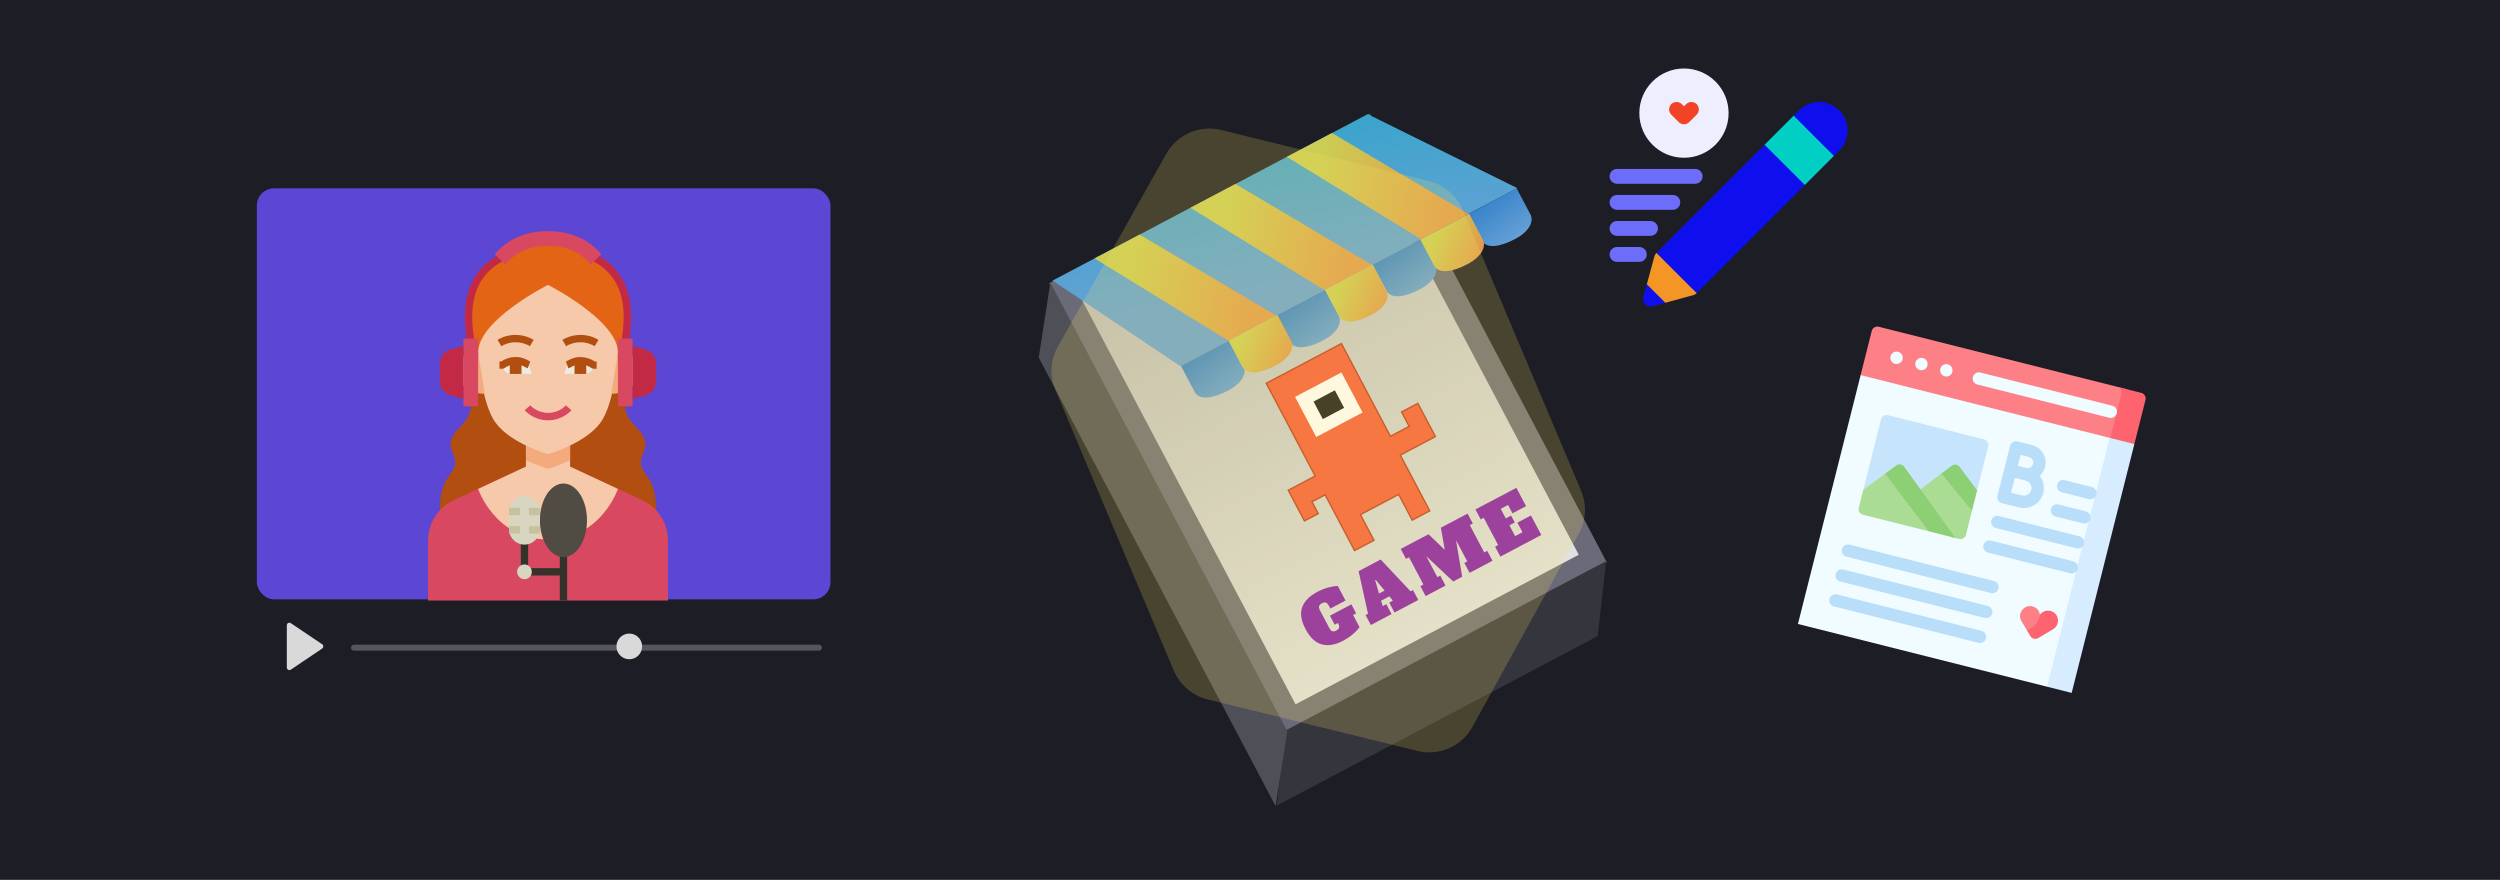 <svg xmlns="http://www.w3.org/2000/svg" width="292" height="103" fill="none" viewBox="0 0 292 103"><g clip-path="url(#clip0_1668_6934)"><rect width="292" height="102.768" fill="#1D1D26"/><rect width="42.371" height="59.253" x="122.537" y="33.078" fill="#6B6A79" transform="rotate(-27.84 122.537 33.078)"/><rect width="37.406" height="54.784" x="125.737" y="33.821" fill="url(#paint0_linear_1668_6934)" transform="rotate(-27.84 125.737 33.821)"/><path fill="#35353E" d="M150.131 85.326L187.598 65.538L186.608 74.297L149.141 94.084L150.131 85.326Z"/><path fill="#4F4F58" d="M121.324 41.767L122.683 33L150.355 85.395L148.995 94.162L121.324 41.767Z"/><path fill="#F55C3B" stroke="#BB3D22" stroke-width=".166" d="M147.896 44.767L153.615 55.597L150.469 57.259L152.362 60.845L153.972 59.994L153.238 58.604L154.775 57.792L158.214 64.305L160.483 63.107L158.898 60.107L163.362 57.749L164.947 60.75L166.996 59.668L163.556 53.155L167.654 50.991L165.606 47.112L163.703 48.117L164.592 49.8L162.397 50.959L156.677 40.129L147.896 44.767Z"/><rect width="6.124" height="5.296" x="151.263" y="46.357" fill="#fff" transform="rotate(-27.84 151.263 46.357)"/><rect width="2.814" height="2.317" x="153.422" y="46.901" fill="#1A1A1A" transform="rotate(-27.84 153.422 46.901)"/><path fill="url(#paint1_linear_1668_6934)" d="M159.746 13.333L122.938 32.773L137.856 42.769L177.226 21.977L159.746 13.333Z"/><path fill="url(#paint2_linear_1668_6934)" d="M143.638 39.715L137.93 42.73L139.54 45.779C140.051 46.746 141.586 46.601 143.439 45.622C145.292 44.644 145.602 43.434 145.248 42.764L143.638 39.715Z"/><path fill="url(#paint3_linear_1668_6934)" d="M154.761 33.841L149.053 36.855L150.663 39.905C151.174 40.872 152.709 40.727 154.562 39.748C156.415 38.77 156.725 37.56 156.371 36.891L154.761 33.841Z"/><path fill="url(#paint4_linear_1668_6934)" d="M166.029 27.89L160.321 30.904L161.932 33.954C162.442 34.921 163.978 34.776 165.831 33.797C167.684 32.818 167.993 31.609 167.64 30.939L166.029 27.89Z"/><path fill="url(#paint5_linear_1668_6934)" d="M177.152 22.016L171.444 25.03L173.055 28.08C173.565 29.047 175.101 28.902 176.954 27.923C178.807 26.944 179.116 25.735 178.763 25.065L177.152 22.016Z"/><path fill="url(#paint6_linear_1668_6934)" d="M149.198 36.779L143.49 39.793L145.101 42.842C145.611 43.809 147.147 43.664 149 42.686C150.853 41.707 151.162 40.497 150.809 39.828L149.198 36.779Z"/><path fill="url(#paint7_linear_1668_6934)" d="M149.052 36.856L143.49 39.793L127.84 30.184L133.109 27.401L149.052 36.856Z"/><path fill="url(#paint8_linear_1668_6934)" d="M160.321 30.906L154.76 33.843L156.37 36.892C156.881 37.859 158.384 37.731 160.189 36.778C161.995 35.824 162.285 34.624 161.932 33.955L160.321 30.906Z"/><path fill="url(#paint9_linear_1668_6934)" d="M160.248 30.944L154.687 33.881L139.036 24.271L144.305 21.489L160.248 30.944Z"/><path fill="url(#paint10_linear_1668_6934)" d="M171.591 24.953L165.883 27.968L167.493 31.017C168.004 31.984 169.539 31.839 171.392 30.86C173.245 29.882 173.555 28.672 173.201 28.003L171.591 24.953Z"/><path fill="url(#paint11_linear_1668_6934)" d="M171.518 24.992L165.956 27.929L150.306 18.319L155.574 15.537L171.518 24.992Z"/><path fill="#861AAC" d="M175.242 65.011L174.628 63.85L174.982 63.663L173.299 60.476L172.945 60.663L172.332 59.502L177.112 56.977L178.242 59.116L176.655 59.954L176.139 58.977L175.282 59.429L175.873 60.548L176.496 60.219L176.923 61.026L176.3 61.355L176.965 62.616L177.822 62.163L177.231 61.044L178.818 60.207L180.022 62.487L175.242 65.011Z"/><path fill="#861AAC" d="M172.028 61.148L171.674 61.336L173.357 64.522L173.711 64.335L174.324 65.497L171.647 66.91L171.034 65.749L171.374 65.569L170.065 63.091L170.783 67.367L169.735 67.92L166.592 64.97L167.883 67.413L168.223 67.234L168.836 68.395L166.513 69.622L165.9 68.46L166.254 68.273L164.571 65.087L164.217 65.274L163.604 64.112L166.847 62.399L168.75 64.22L168.292 61.636L171.415 59.987L172.028 61.148Z"/><path fill="#861AAC" d="M164.755 69.065L165.038 68.916L165.652 70.077L162.876 71.543L162.262 70.382L162.687 70.157L162.275 69.651L161.312 70.159L161.498 70.786L161.922 70.561L162.536 71.723L160.114 73.002L159.5 71.84L159.784 71.691L158.684 66.71L161.262 65.349L164.755 69.065ZM161.071 69.326L161.722 68.982L160.688 67.726L160.617 67.764L161.071 69.326Z"/><path fill="#861AAC" d="M158.398 71.643L158.044 71.83L158.792 73.247C158.647 73.474 158.399 73.741 158.047 74.048C157.698 74.347 157.292 74.619 156.829 74.863C155.946 75.329 155.133 75.463 154.388 75.265C153.641 75.062 153.01 74.474 152.496 73.501C151.97 72.505 151.836 71.65 152.092 70.935C152.353 70.217 152.946 69.614 153.871 69.125C154.32 68.888 154.765 68.714 155.207 68.601C155.649 68.489 156 68.439 156.26 68.452L157.154 70.145L155.384 71.08L155.208 70.747C155.103 70.549 154.986 70.43 154.856 70.389C154.729 70.342 154.575 70.366 154.396 70.461C154.216 70.555 154.108 70.67 154.07 70.805C154.035 70.932 154.069 71.095 154.174 71.293L155.266 73.361C155.371 73.559 155.487 73.682 155.615 73.729C155.745 73.769 155.899 73.742 156.079 73.647C156.258 73.553 156.365 73.442 156.401 73.314C156.438 73.18 156.405 73.013 156.3 72.815L156.274 72.765L155.892 72.967L155.334 71.912L157.841 70.588L158.398 71.643Z"/><g filter="url(#filter0_f_1668_6934)" opacity=".2"><path fill="#F9E05C" d="M165.55 87.71L141.039 81.685C139.267 81.249 137.804 80.001 137.095 78.32L123.274 45.556C122.579 43.91 122.686 42.036 123.561 40.479L136.22 17.963C137.492 15.701 140.116 14.565 142.635 15.184L166.888 21.144C168.661 21.58 170.123 22.827 170.833 24.509L184.666 57.303C185.353 58.932 185.257 60.785 184.404 62.334L171.991 84.885C170.73 87.175 168.089 88.334 165.55 87.71Z"/></g><rect width="67" height="48" x="30" y="22" fill="#5B47D3" rx="2"/><path fill="#B24E10" d="M76.641 59.57C76.641 55.789 75.034 55.454 74.862 54.276C74.69 53.099 75.747 52.506 75.266 51.217C74.776 49.928 73.031 49.275 73.031 47.444V43.577H54.984V47.444C54.984 49.275 53.24 49.937 52.75 51.226C52.26 52.515 53.326 53.099 53.154 54.268C52.982 55.445 51.375 55.78 51.375 59.562H76.641V59.57Z"/><path fill="#E36415" d="M73.031 39.805C73.487 36.969 73.779 32.543 69.68 30.231C69.68 30.231 67.188 27.902 64.008 27.902C60.828 27.902 58.336 30.231 58.336 30.231C54.237 32.543 54.529 36.969 54.984 39.805L55.844 41.18H72.172L73.031 39.805Z"/><path fill="#D84861" d="M66.586 51.234H61.43V54.5L52.973 58.436C51.16 59.287 50 61.109 50 63.111V70.141H78.016V63.111C78.016 61.109 76.856 59.287 75.042 58.436L66.586 54.5V51.234Z"/><path fill="#F6C9AA" d="M72.172 57.104C72.172 57.104 70.195 63.008 64.008 63.008C57.82 63.008 55.844 57.104 55.844 57.104L61.43 54.5V51.234H66.586V54.5L72.172 57.104Z"/><path fill="#F3AB7D" d="M61.43 51.234V53.752C62.822 54.423 64.008 54.758 64.008 54.758C64.008 54.758 65.194 54.423 66.586 53.752V51.234H61.43Z"/><path fill="#F6C9AA" d="M72.172 41.18C72.172 41.18 71.88 47.006 70.109 49.404C68.305 51.836 64.008 53.039 64.008 53.039C64.008 53.039 59.711 51.836 57.906 49.404C56.136 47.015 55.844 41.18 55.844 41.18C55.844 37.373 64.008 33.273 64.008 33.273C64.008 33.273 72.172 37.424 72.172 41.18Z"/><path fill="#35322B" d="M65.383 63.609H66.242V70.141H65.383V63.609Z"/><path fill="#35322B" d="M61.258 66.359H65.812V67.219H61.258V66.359Z"/><path fill="#35322B" d="M60.828 62.836H61.688V66.875H60.828V62.836Z"/><path fill="#504C43" d="M65.812 65.07C67.331 65.07 68.562 63.147 68.562 60.773C68.562 58.4 67.331 56.477 65.812 56.477C64.294 56.477 63.062 58.4 63.062 60.773C63.062 63.147 64.294 65.07 65.812 65.07Z"/><path fill="#D8D6C1" d="M61.258 63.609C62.255 63.609 63.062 62.802 63.062 61.805V59.742C63.062 58.745 62.255 57.938 61.258 57.938C60.261 57.938 59.453 58.745 59.453 59.742V61.805C59.453 62.802 60.261 63.609 61.258 63.609Z"/><path fill="#C5C2A1" d="M59.453 59.312H60.742V60.172H59.453V59.312Z"/><path fill="#C5C2A1" d="M59.453 61.461H60.742V62.32H59.453V61.461Z"/><path fill="#C5C2A1" d="M61.773 59.312H63.062V60.172H61.773V59.312Z"/><path fill="#C5C2A1" d="M61.773 61.461H63.062V62.32H61.773V61.461Z"/><path fill="#D8D6C1" d="M61.258 67.648C61.732 67.648 62.117 67.264 62.117 66.789C62.117 66.314 61.732 65.93 61.258 65.93C60.783 65.93 60.398 66.314 60.398 66.789C60.398 67.264 60.783 67.648 61.258 67.648Z"/><path fill="#F3AB7D" d="M56.617 45.992C54.426 45.992 53.266 44.548 53.266 42.993C53.266 41.438 55.509 41.18 55.844 41.18L56.617 45.992Z"/><path fill="#F3AB7D" d="M71.398 45.992C73.59 45.992 74.75 44.548 74.75 42.993C74.75 41.438 72.507 41.18 72.172 41.18L71.398 45.992Z"/><path fill="#C22945" d="M73.453 39.873L72.602 39.736C73.066 36.84 73.255 32.749 69.465 30.609C69.422 30.583 69.379 30.549 69.345 30.515C69.336 30.489 67.446 28.332 64.008 28.332C60.554 28.332 58.68 30.489 58.663 30.506C58.629 30.54 58.594 30.575 58.543 30.601C54.753 32.74 54.933 36.84 55.406 39.727L54.555 39.865C54.349 38.567 54.117 36.616 54.529 34.726C54.993 32.594 56.179 30.97 58.061 29.887C58.414 29.501 60.45 27.464 64.008 27.464C67.566 27.464 69.594 29.492 69.955 29.887C71.829 30.97 73.014 32.603 73.487 34.734C73.9 36.625 73.668 38.576 73.453 39.873Z"/><path fill="#D84861" d="M54.125 39.547H55.844V47.453H54.125V39.547Z"/><path fill="#C22945" d="M52.63 46.173L54.125 46.594V40.406L52.63 40.827C51.891 41.034 51.375 41.712 51.375 42.486V44.523C51.375 45.288 51.891 45.966 52.63 46.173Z"/><path fill="#D84861" d="M72.172 39.547H73.891V47.453H72.172V39.547Z"/><path fill="#C22945" d="M75.386 46.173L73.891 46.594V40.406L75.386 40.827C76.125 41.034 76.641 41.712 76.641 42.486V44.523C76.641 45.288 76.125 45.966 75.386 46.173Z"/><path fill="#D84861" d="M70.239 29.707L68.992 30.902C67.798 29.432 66.156 28.719 64.008 28.719C61.86 28.719 60.218 29.432 59.024 30.902L57.786 29.698C59.17 28.066 61.172 27 64.008 27C66.853 27 68.855 28.066 70.239 29.707Z"/><path fill="#D84861" d="M64.007 49.094C62.409 49.094 61.455 48.114 61.283 47.917L61.928 47.341C62.014 47.435 62.761 48.226 64.016 48.226H64.042C65.254 48.217 65.967 47.487 66.096 47.341L66.74 47.917C66.568 48.114 65.623 49.077 64.05 49.094C64.033 49.094 64.016 49.094 64.007 49.094Z"/><path fill="#EBEBDF" d="M69.336 42.641C69.104 42.477 68.545 42.134 67.789 42.125C67.016 42.117 66.474 42.538 66.242 42.624L65.898 43.672H68.305C68.872 43.672 69.336 43.208 69.336 42.641Z"/><path fill="#EBEBDF" d="M58.68 42.641C58.912 42.477 59.47 42.134 60.227 42.125C61 42.117 61.541 42.538 61.773 42.624L62.117 43.672H59.711C59.144 43.672 58.68 43.208 58.68 42.641Z"/><path fill="#B24E10" d="M59.539 42.125H60.398V43.672H59.539V42.125Z"/><path fill="#B24E10" d="M60.055 42.125H60.914V43.672H60.055V42.125Z"/><path fill="#B24E10" d="M67.617 42.125H68.477V43.672H67.617V42.125Z"/><path fill="#B24E10" d="M67.102 42.125H67.961V43.672H67.102V42.125Z"/><path fill="#B24E10" d="M58.68 43.07H58.336V42.211H58.551C59.066 41.876 59.642 41.695 60.227 41.695H60.244C60.94 41.695 61.456 41.97 61.765 42.134C61.825 42.168 61.902 42.202 61.928 42.211L61.636 43.019C61.55 42.984 61.464 42.941 61.361 42.89C61.094 42.744 60.725 42.546 60.252 42.546H60.244C59.797 42.546 59.341 42.701 58.938 42.984C58.852 43.044 58.766 43.07 58.68 43.07Z"/><path fill="#B24E10" d="M69.679 43.07H69.335C69.25 43.07 69.164 43.044 69.086 42.992C68.682 42.709 68.236 42.554 67.78 42.554H67.772C67.29 42.554 66.929 42.752 66.663 42.898C66.56 42.949 66.474 43.001 66.388 43.027L66.096 42.219C66.121 42.21 66.199 42.167 66.259 42.142C66.568 41.978 67.093 41.695 67.797 41.703C68.382 41.703 68.957 41.884 69.473 42.219H69.688V43.07H69.679Z"/><path fill="#B24E10" d="M58.551 40.432L58.112 39.693C58.559 39.427 59.281 39.117 60.218 39.117H60.244C61.172 39.126 61.885 39.435 62.332 39.693L61.894 40.432C61.541 40.226 60.974 39.977 60.244 39.977C59.487 39.968 58.911 40.226 58.551 40.432Z"/><path fill="#B24E10" d="M69.465 40.432C69.104 40.226 68.519 39.968 67.772 39.977C67.041 39.977 66.466 40.226 66.122 40.432L65.684 39.693C66.122 39.435 66.844 39.126 67.772 39.117C68.717 39.109 69.456 39.427 69.903 39.693L69.465 40.432Z"/><path fill="#D9D9D9" d="M37.631 75.251C37.807 75.37 37.807 75.63 37.631 75.749L33.968 78.216C33.768 78.35 33.5 78.208 33.5 77.967L33.5 73.033C33.5 72.792 33.768 72.65 33.968 72.784L37.631 75.251Z"/><line x1="41.35" x2="95.65" y1="75.65" y2="75.65" stroke="#D9D9D9" stroke-linecap="round" stroke-width=".7" opacity=".3"/><circle cx="73.5" cy="75.5" r="1.5" fill="#D9D9D9"/><path fill="#EEF" d="M196.687 18.425C199.566 18.425 201.9 16.092 201.9 13.213C201.9 10.334 199.566 8 196.687 8C193.808 8 191.475 10.334 191.475 13.213C191.475 16.092 193.808 18.425 196.687 18.425Z"/><path fill="#F24327" d="M196.688 14.515C196.465 14.515 196.243 14.431 196.073 14.261L195.205 13.392C194.865 13.053 194.865 12.503 195.205 12.164C195.543 11.824 196.094 11.824 196.433 12.164L196.688 12.418L196.942 12.164C197.281 11.825 197.832 11.825 198.171 12.164C198.51 12.503 198.51 13.053 198.171 13.393L197.302 14.261C197.132 14.431 196.91 14.515 196.688 14.515Z"/><path fill="#6D6DFC" d="M197.991 21.466H188.869C188.389 21.466 188 21.077 188 20.597C188 20.118 188.389 19.729 188.869 19.729H197.991C198.471 19.729 198.86 20.118 198.86 20.597C198.86 21.077 198.471 21.466 197.991 21.466Z"/><path fill="#6D6DFC" d="M195.385 24.507H188.869C188.389 24.507 188 24.118 188 23.638C188 23.159 188.389 22.77 188.869 22.77H195.385C195.864 22.77 196.254 23.159 196.254 23.638C196.254 24.118 195.864 24.507 195.385 24.507Z"/><path fill="#6D6DFC" d="M192.778 27.548H188.869C188.389 27.548 188 27.159 188 26.679C188 26.2 188.389 25.811 188.869 25.811H192.778C193.258 25.811 193.647 26.2 193.647 26.679C193.647 27.159 193.258 27.548 192.778 27.548Z"/><path fill="#6D6DFC" d="M191.475 30.588H188.869C188.389 30.588 188 30.199 188 29.719C188 29.24 188.389 28.851 188.869 28.851H191.475C191.955 28.851 192.344 29.24 192.344 29.719C192.344 30.199 191.955 30.588 191.475 30.588Z"/><path fill="#0F0FED" d="M215.801 15.237C215.801 16.11 215.445 16.97 214.824 17.587L214.203 18.208C210.654 17.899 210.806 21.605 210.806 21.605L198.169 34.242L193.647 33.612L193.469 29.541L206.105 16.905C206.105 16.905 206.11 16.905 206.11 16.9C206.244 16.848 208.386 15.988 209.072 15.302C209.78 14.594 209.502 13.508 209.502 13.508L210.124 12.887C210.74 12.265 211.6 11.909 212.474 11.909C213.368 11.909 214.203 12.257 214.828 12.887C215.454 13.508 215.801 14.342 215.801 15.237Z"/><path fill="#F49625" d="M198.17 34.242C198.065 34.351 197.931 34.429 197.787 34.468L194.512 35.363C194.512 35.363 194.503 35.363 194.49 35.367C194.356 35.385 193.582 35.467 192.992 34.876C192.37 34.255 192.349 33.295 192.349 33.204V33.2L193.243 29.924C193.283 29.781 193.361 29.646 193.469 29.542L198.17 34.242Z"/><path fill="#0F0FED" d="M194.511 35.362L193.008 35.771C192.93 35.793 192.856 35.801 192.778 35.801C192.552 35.801 192.331 35.71 192.166 35.545C191.944 35.328 191.857 35.006 191.94 34.702L192.348 33.199L194.511 35.362Z"/><path fill="#02CFC4" d="M206.103 16.906L209.499 13.51L214.198 18.209L210.802 21.606L206.103 16.906Z"/><path fill="#FD8087" d="M248.179 51.586L245.71 53.889L219.41 47.264L217.321 43.813L218.62 38.655C218.711 38.293 219.078 38.074 219.44 38.165L248.212 45.412C248.574 45.503 248.793 45.87 248.702 46.232L248.179 51.586Z"/><path fill="#FE646F" d="M250.103 45.888L247.295 45.181C247.657 45.272 247.876 45.639 247.785 46.001L246.486 51.159L242.904 53.182L245.711 53.889L249.293 51.866L250.593 46.708C250.684 46.346 250.464 45.979 250.103 45.888Z"/><path fill="#F0FCFF" d="M239.09 80.206L210 72.879L217.321 43.813L246.411 51.141L247.461 54.33L241.434 78.258L239.09 80.206Z"/><path fill="#D7ECFE" d="M246.411 51.141L249.293 51.867L241.972 80.932L239.09 80.206L246.411 51.141Z"/><path fill="#C6E5FD" d="M230.925 57.295L223.547 59.725L217.635 57.206L219.711 48.965C219.799 48.614 220.156 48.401 220.507 48.489L231.753 51.322C232.104 51.41 232.317 51.767 232.229 52.118L230.925 57.295Z"/><path fill="#ABDC94" d="M217.635 57.206L220.185 55.325L224.306 57.148L226.761 55.3L229.335 57.192L230.328 59.665L229.621 62.472C229.532 62.824 229.176 63.037 228.824 62.948L227.942 62.726L226.203 61.671L225.277 62.055L217.578 60.116C217.227 60.027 217.014 59.671 217.103 59.319L217.635 57.206Z"/><path fill="#8CCF75" d="M225.278 62.056L228.403 62.843L222.405 54.508C222.191 54.212 221.776 54.147 221.482 54.365L220.185 55.326L225.278 62.056Z"/><path fill="#8CCF75" d="M227.962 54.397L226.761 55.3L230.328 59.665L230.931 57.272L228.882 54.529C228.665 54.237 228.252 54.178 227.962 54.397Z"/><path fill="#FD8087" d="M237.396 70.827C236.389 70.573 235.586 71.664 236.105 72.549L236.732 73.596L236.779 73.592C237.696 73.528 238.373 72.711 238.266 71.799C238.203 71.342 237.871 70.947 237.396 70.827Z"/><path fill="#FE646F" d="M239.493 71.356C239.018 71.236 238.538 71.426 238.266 71.799C238.266 71.798 238.266 71.798 238.266 71.797C238.255 71.866 238.241 71.935 238.224 72.005C238.027 72.785 237.445 73.366 236.731 73.597L237.156 74.307C237.342 74.617 237.744 74.718 238.055 74.533L239.814 73.484C240.691 72.951 240.501 71.609 239.493 71.356Z"/><path fill="#F0FCFF" d="M221.342 42.491C221.725 42.587 222.122 42.357 222.22 41.966C222.319 41.574 222.078 41.184 221.692 41.087C221.317 40.993 220.916 41.218 220.817 41.612C220.718 42.003 220.957 42.394 221.342 42.491Z"/><path fill="#F0FCFF" d="M224.249 43.222C224.644 43.322 225.031 43.079 225.127 42.697C225.225 42.311 224.991 41.917 224.602 41.819C224.214 41.721 223.821 41.96 223.724 42.344C223.628 42.724 223.855 43.123 224.249 43.222Z"/><path fill="#F0FCFF" d="M227.154 43.955C227.548 44.055 227.936 43.813 228.033 43.43C228.129 43.047 227.901 42.652 227.505 42.552C227.124 42.456 226.728 42.688 226.63 43.077C226.532 43.468 226.769 43.858 227.154 43.955Z"/><path fill="#F0FCFF" d="M230.954 44.912L246.362 48.793C246.75 48.891 247.143 48.656 247.241 48.269C247.338 47.881 247.103 47.488 246.716 47.39L231.307 43.509C230.92 43.411 230.526 43.646 230.429 44.034C230.331 44.421 230.566 44.815 230.954 44.912Z"/><path fill="#B9DEF9" d="M243.626 59.724L240.433 58.92C240.046 58.822 239.652 59.057 239.555 59.445C239.457 59.833 239.692 60.226 240.08 60.323L243.273 61.128C243.66 61.225 244.053 60.99 244.151 60.603C244.249 60.215 244.014 59.822 243.626 59.724Z"/><path fill="#B9DEF9" d="M244.34 56.889L241.147 56.085C240.76 55.987 240.366 56.222 240.269 56.61C240.171 56.998 240.406 57.391 240.794 57.489L243.986 58.293C244.374 58.39 244.767 58.155 244.865 57.768C244.963 57.38 244.728 56.987 244.34 56.889Z"/><path fill="#B9DEF9" d="M242.89 62.643L233.46 60.268C233.072 60.17 232.679 60.405 232.581 60.793C232.483 61.18 232.719 61.574 233.106 61.671L242.537 64.046C242.924 64.144 243.317 63.909 243.415 63.522C243.513 63.134 243.278 62.741 242.89 62.643Z"/><path fill="#B9DEF9" d="M242.156 65.561L232.545 63.14C232.157 63.042 231.764 63.277 231.666 63.665C231.568 64.052 231.803 64.445 232.191 64.543L241.803 66.964C242.19 67.062 242.583 66.827 242.681 66.439C242.779 66.052 242.544 65.658 242.156 65.561Z"/><path fill="#B9DEF9" d="M232.9 67.865L216.022 63.614C215.635 63.517 215.241 63.752 215.144 64.139C215.046 64.527 215.281 64.92 215.669 65.018L232.546 69.269C232.934 69.367 233.327 69.132 233.425 68.744C233.523 68.356 233.288 67.963 232.9 67.865Z"/><path fill="#B9DEF9" d="M232.168 70.772L215.29 66.52C214.902 66.423 214.509 66.658 214.411 67.046C214.313 67.433 214.549 67.826 214.936 67.924L231.814 72.175C232.202 72.273 232.595 72.038 232.693 71.65C232.79 71.263 232.555 70.869 232.168 70.772Z"/><path fill="#B9DEF9" d="M231.435 73.678L214.557 69.427C214.17 69.329 213.776 69.564 213.679 69.952C213.581 70.339 213.816 70.733 214.204 70.83L231.082 75.082C231.469 75.179 231.862 74.944 231.96 74.557C232.058 74.169 231.823 73.776 231.435 73.678Z"/><path fill="#B9DEF9" d="M235.821 59.268C237.071 59.583 238.344 58.822 238.659 57.572C238.84 56.853 238.665 56.125 238.245 55.578C238.541 55.309 238.763 54.953 238.868 54.537C239.151 53.412 238.467 52.267 237.342 51.984L235.654 51.559C235.266 51.461 234.873 51.696 234.775 52.084L233.311 57.897C233.264 58.083 233.293 58.281 233.392 58.446C233.604 58.798 233.71 58.736 235.821 59.268ZM236.175 57.864C235.939 57.805 235.364 57.662 234.892 57.546L235.328 55.817C236.01 55.986 235.728 55.917 236.61 56.139C237.085 56.258 237.375 56.743 237.255 57.219C237.135 57.695 236.651 57.984 236.175 57.864ZM236.989 53.388C237.339 53.476 237.553 53.833 237.465 54.183C237.376 54.534 237.019 54.747 236.669 54.659C236.654 54.655 236.616 54.646 235.682 54.412L236.002 53.139L236.989 53.388Z"/></g><defs><filter id="filter0_f_1668_6934" width="158.741" height="169.3" x="74.599" y="-33.203" color-interpolation-filters="sRGB" filterUnits="userSpaceOnUse"><feFlood flood-opacity="0" result="BackgroundImageFix"/><feBlend in="SourceGraphic" in2="BackgroundImageFix" mode="normal" result="shape"/><feGaussianBlur result="effect1_foregroundBlur_1668_6934" stdDeviation="24.11"/></filter><linearGradient id="paint0_linear_1668_6934" x1="144.44" x2="144.44" y1="33.821" y2="88.606" gradientUnits="userSpaceOnUse"><stop stop-color="#BABABA"/><stop offset="1" stop-color="#DFE1E3"/></linearGradient><linearGradient id="paint1_linear_1668_6934" x1="155.01" x2="158.906" y1="11.81" y2="32.466" gradientUnits="userSpaceOnUse"><stop stop-color="#35A5C9"/><stop offset="1" stop-color="#68A1D6"/></linearGradient><linearGradient id="paint2_linear_1668_6934" x1="140.816" x2="144.619" y1="40.173" y2="45.23" gradientUnits="userSpaceOnUse"><stop stop-color="#3582C9"/><stop offset="1" stop-color="#68A1D6"/></linearGradient><linearGradient id="paint3_linear_1668_6934" x1="151.939" x2="155.743" y1="34.299" y2="39.356" gradientUnits="userSpaceOnUse"><stop stop-color="#3582C9"/><stop offset="1" stop-color="#68A1D6"/></linearGradient><linearGradient id="paint4_linear_1668_6934" x1="163.208" x2="167.011" y1="28.348" y2="33.405" gradientUnits="userSpaceOnUse"><stop stop-color="#3582C9"/><stop offset="1" stop-color="#68A1D6"/></linearGradient><linearGradient id="paint5_linear_1668_6934" x1="174.331" x2="178.134" y1="22.474" y2="27.531" gradientUnits="userSpaceOnUse"><stop stop-color="#3582C9"/><stop offset="1" stop-color="#68A1D6"/></linearGradient><linearGradient id="paint6_linear_1668_6934" x1="145.582" x2="150.784" y1="38.413" y2="40.552" gradientUnits="userSpaceOnUse"><stop stop-color="#CBCD54"/><stop offset="1" stop-color="#E09C4D"/></linearGradient><linearGradient id="paint7_linear_1668_6934" x1="132.833" x2="147.752" y1="26.699" y2="30.836" gradientUnits="userSpaceOnUse"><stop stop-color="#CBCD54"/><stop offset="1" stop-color="#E09C4D"/></linearGradient><linearGradient id="paint8_linear_1668_6934" x1="156.795" x2="161.968" y1="32.493" y2="34.543" gradientUnits="userSpaceOnUse"><stop stop-color="#CBCD54"/><stop offset="1" stop-color="#E09C4D"/></linearGradient><linearGradient id="paint9_linear_1668_6934" x1="144.029" x2="158.948" y1="20.787" y2="24.924" gradientUnits="userSpaceOnUse"><stop stop-color="#CBCD54"/><stop offset="1" stop-color="#E09C4D"/></linearGradient><linearGradient id="paint10_linear_1668_6934" x1="167.974" x2="173.177" y1="26.588" y2="28.727" gradientUnits="userSpaceOnUse"><stop stop-color="#CBCD54"/><stop offset="1" stop-color="#E09C4D"/></linearGradient><linearGradient id="paint11_linear_1668_6934" x1="155.299" x2="170.217" y1="14.835" y2="18.972" gradientUnits="userSpaceOnUse"><stop stop-color="#CBCD54"/><stop offset="1" stop-color="#E09C4D"/></linearGradient><clipPath id="clip0_1668_6934"><rect width="292" height="102.768" fill="#fff"/></clipPath></defs></svg>
